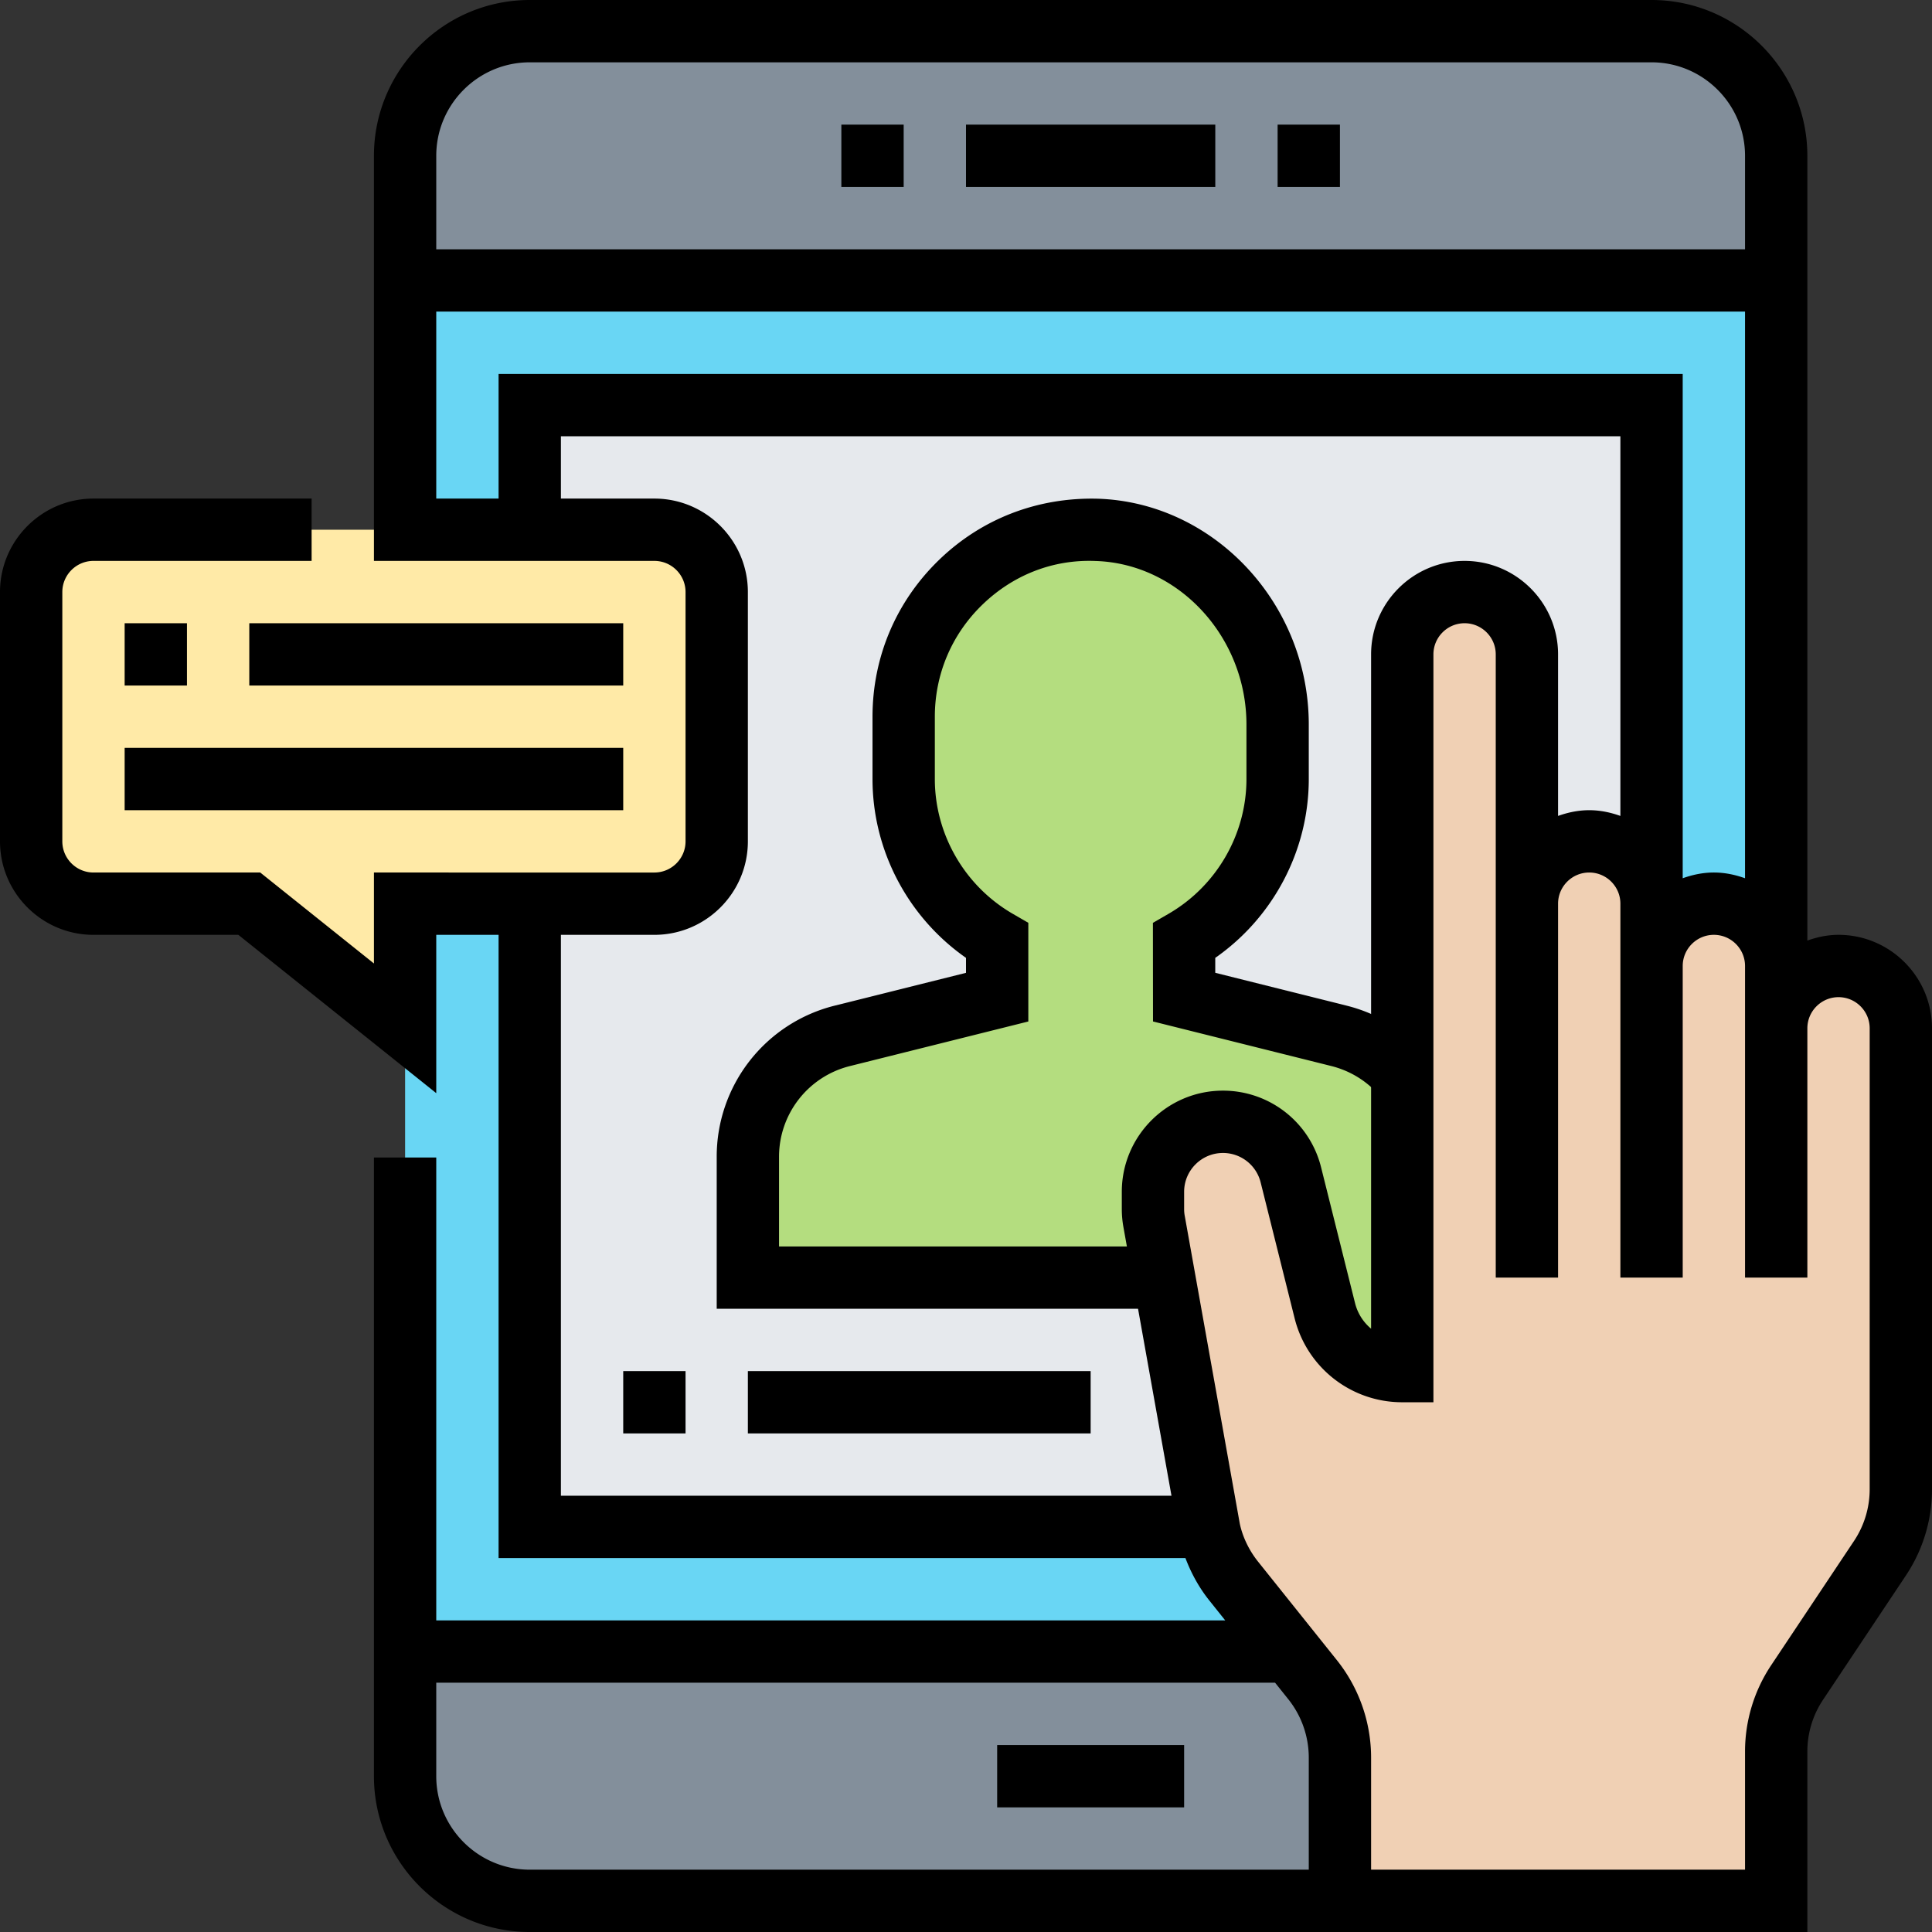<svg height="496pt" viewBox="0 0 496 496" width="496pt" xmlns="http://www.w3.org/2000/svg"><rect x="0" y="0" width="496" height="496" fill="#333333" stroke="none"/><path d="M456 40v32H104V40c0-17.68 14.32-32 32-32h288c17.68 0 32 14.32 32 32zm0 0M344 451.2V488H136c-17.68 0-32-14.32-32-32v-32h227.2l5.76 7.2a31.928 31.928 0 0 1 7.04 20zm0 0" fill="#838f9b"/><path d="M316.719 405.922L331.199 424H104V232h32v160h174.32l.078.64a32.462 32.462 0 0 0 6.32 13.282zm0 0M424 232V104H136v32h-32V72h352v176c0-4.398-1.762-8.398-4.719-11.281C448.398 233.762 444.398 232 440 232c-8.8 0-16 7.2-16 16zm0 0" fill="#69d6f4"/><path d="M408 216c-8.8 0-16 7.2-16 16v-64c0-8.8-7.2-16-16-16-4.398 0-8.398 1.762-11.281 4.719C361.762 159.602 360 163.602 360 168v107.84c-4.16-4.719-9.762-8.238-16.238-9.918L304 256v-14.48c14.32-8.32 24-23.758 24-41.52v-14c0-26.238-20.238-49.2-46.559-50-27.12-.8-49.441 20.96-49.441 48v16c0 17.762 9.68 33.2 24 41.52V256l-39.762 9.922C202 269.52 192 282.32 192 296.96V328h106.879l11.441 64H136V232h32c8.8 0 16-7.2 16-16v-64c0-8.8-7.2-16-16-16h-32v-32h288v128c0-4.398-1.762-8.398-4.719-11.281C416.398 217.762 412.398 216 408 216zm0 0" fill="#e6e9ed"/><path d="M8 216v-64c0-8.8 7.2-16 16-16h144c8.8 0 16 7.2 16 16v64c0 8.8-7.2 16-16 16h-64v32l-40-32H24c-8.8 0-16-7.2-16-16zm0 0" fill="#ffeaa7"/><path d="M296 310.398c0 1.043.078 2.16.32 3.204L298.88 328H192v-31.04c0-14.64 10-27.44 24.238-31.038L256 256v-14.48c-14.32-8.32-24-23.758-24-41.52v-16c0-27.04 22.32-48.8 49.441-48 26.32.8 46.559 23.762 46.559 50v14c0 17.762-9.68 33.2-24 41.52V256l39.762 9.922c6.476 1.68 12.078 5.2 16.238 9.918V352c-9.441 0-17.602-6.398-19.922-15.52l-8.637-34.878c-2-8-9.203-13.602-17.441-13.602-4.96 0-9.441 2-12.719 5.281C298 296.56 296 301.04 296 306zm0 0" fill="#b4dd7f"/><path d="M424 232v16c0-8.8 7.2-16 16-16 4.398 0 8.398 1.762 11.281 4.719C454.238 239.602 456 243.602 456 248v16c0-4.398 1.762-8.398 4.719-11.281C463.602 249.762 467.602 248 472 248c8.8 0 16 7.2 16 16v118.32c0 6.32-1.84 12.48-5.36 17.758l-21.28 31.844A31.932 31.932 0 0 0 456 449.68V488H344v-36.8c0-7.278-2.48-14.321-7.04-20l-5.76-7.2-14.481-18.078a32.462 32.462 0 0 1-6.32-13.281l-.079-.641-11.441-64-2.559-14.398c-.242-1.043-.32-2.16-.32-3.204V306c0-4.96 2-9.441 5.281-12.719C304.56 290 309.04 288 314 288c8.238 0 15.441 5.602 17.441 13.602l8.637 34.878c2.32 9.122 10.48 15.52 19.922 15.52V168c0-4.398 1.762-8.398 4.719-11.281C367.602 153.762 371.602 152 376 152c8.8 0 16 7.2 16 16v64c0-8.8 7.2-16 16-16 4.398 0 8.398 1.762 11.281 4.719C422.238 223.602 424 227.602 424 232zm0 0" fill="#f0d0b4"/><path d="M299.902 336H184v-39.016a39.946 39.946 0 0 1 30.297-38.808L248 249.754v-3.844c-14.91-10.414-24-27.597-24-45.902v-16c0-15.281 6.04-29.551 17.008-40.192 10.96-10.632 25.289-16.152 40.71-15.785 29.93.899 54.282 26.907 54.282 57.985V200c0 18.313-9.09 35.504-24.008 45.91v3.832l33.711 8.434a39.85 39.85 0 0 1 20.395 12.449l-12.043 10.543c-3.23-3.695-7.461-6.273-12.239-7.48l-45.808-11.45-.024-25.316 4-2.313C312.328 227.465 320 214.2 320 200v-13.984c0-22.512-17.39-41.352-38.762-41.993-11.039-.449-21.261 3.672-29.086 11.266C244.32 162.887 240 173.09 240 184v16c0 14.191 7.664 27.457 20.008 34.602L264 236.91v25.336l-45.824 11.45A23.983 23.983 0 0 0 200 296.983V320h99.902zm0 0M32 160h16v16H32zm0 0M64 160h96v16H64zm0 0M32 192h128v16H32zm0 0M248 32h64v16h-64zm0 0M328 32h16v16h-16zm0 0M216 32h16v16h-16zm0 0M256 448h48v16h-48zm0 0"/><path d="M472 240c-2.816 0-5.488.574-8 1.473V40c0-22.055-17.945-40-40-40H136c-22.055 0-40 17.945-40 40v104h72c4.406 0 8 3.586 8 8v64c0 4.414-3.594 8-8 8H96v23.352L66.809 224H24c-4.406 0-8-3.586-8-8v-64c0-4.414 3.594-8 8-8h56v-16H24c-13.23 0-24 10.77-24 24v64c0 13.23 10.77 24 24 24h37.191L112 280.648V240h16v160h176.336c1.48 3.91 3.52 7.625 6.137 10.895L314.55 416H112V297.168H96V456c0 22.055 17.945 40 40 40h328v-46.312c0-4.75 1.39-9.352 4.031-13.313l21.25-31.871A39.91 39.91 0 0 0 496 382.32V264c0-13.23-10.77-24-24-24zM136 16h288c13.23 0 24 10.77 24 24v24H112V40c0-13.23 10.77-24 24-24zm-24 64h336v145.473c-2.512-.899-5.184-1.473-8-1.473s-5.488.574-8 1.473V96H128v32h-16zm32 160h24c13.23 0 24-10.77 24-24v-64c0-13.23-10.77-24-24-24h-24v-16h272v97.473c-2.512-.899-5.184-1.473-8-1.473s-5.488.574-8 1.473V168c0-13.23-10.77-24-24-24s-24 10.77-24 24v173.113a12.46 12.46 0 0 1-4.121-6.57l-8.719-34.863A25.925 25.925 0 0 0 313.97 280C299.649 280 288 291.648 288 305.969v4.437c0 1.54.137 3.067.406 4.57L300.754 384H144zm-8 240c-13.23 0-24-10.77-24-24v-24h215.352l3.382 4.23A24.047 24.047 0 0 1 336 451.223V480zm344-97.688c0 4.75-1.39 9.352-4.031 13.313l-21.25 31.871A39.954 39.954 0 0 0 448 449.687V480h-96v-28.777a40.126 40.126 0 0 0-8.77-24.993l-20.261-25.328c-2.32-2.902-3.953-6.351-4.672-9.695L304.16 312.16a9.186 9.186 0 0 1-.16-1.754v-4.437c0-5.496 4.473-9.969 9.969-9.969a9.96 9.96 0 0 1 9.672 7.543l8.718 34.863A28.43 28.43 0 0 0 360 360h8V168c0-4.414 3.594-8 8-8s8 3.586 8 8v160h16v-96c0-4.414 3.594-8 8-8s8 3.586 8 8v96h16v-80c0-4.414 3.594-8 8-8s8 3.586 8 8v80h16v-64c0-4.414 3.594-8 8-8s8 3.586 8 8zm0 0"/><path d="M160 352h16v16h-16zm0 0M192 352h88v16h-88zm0 0"/></svg>